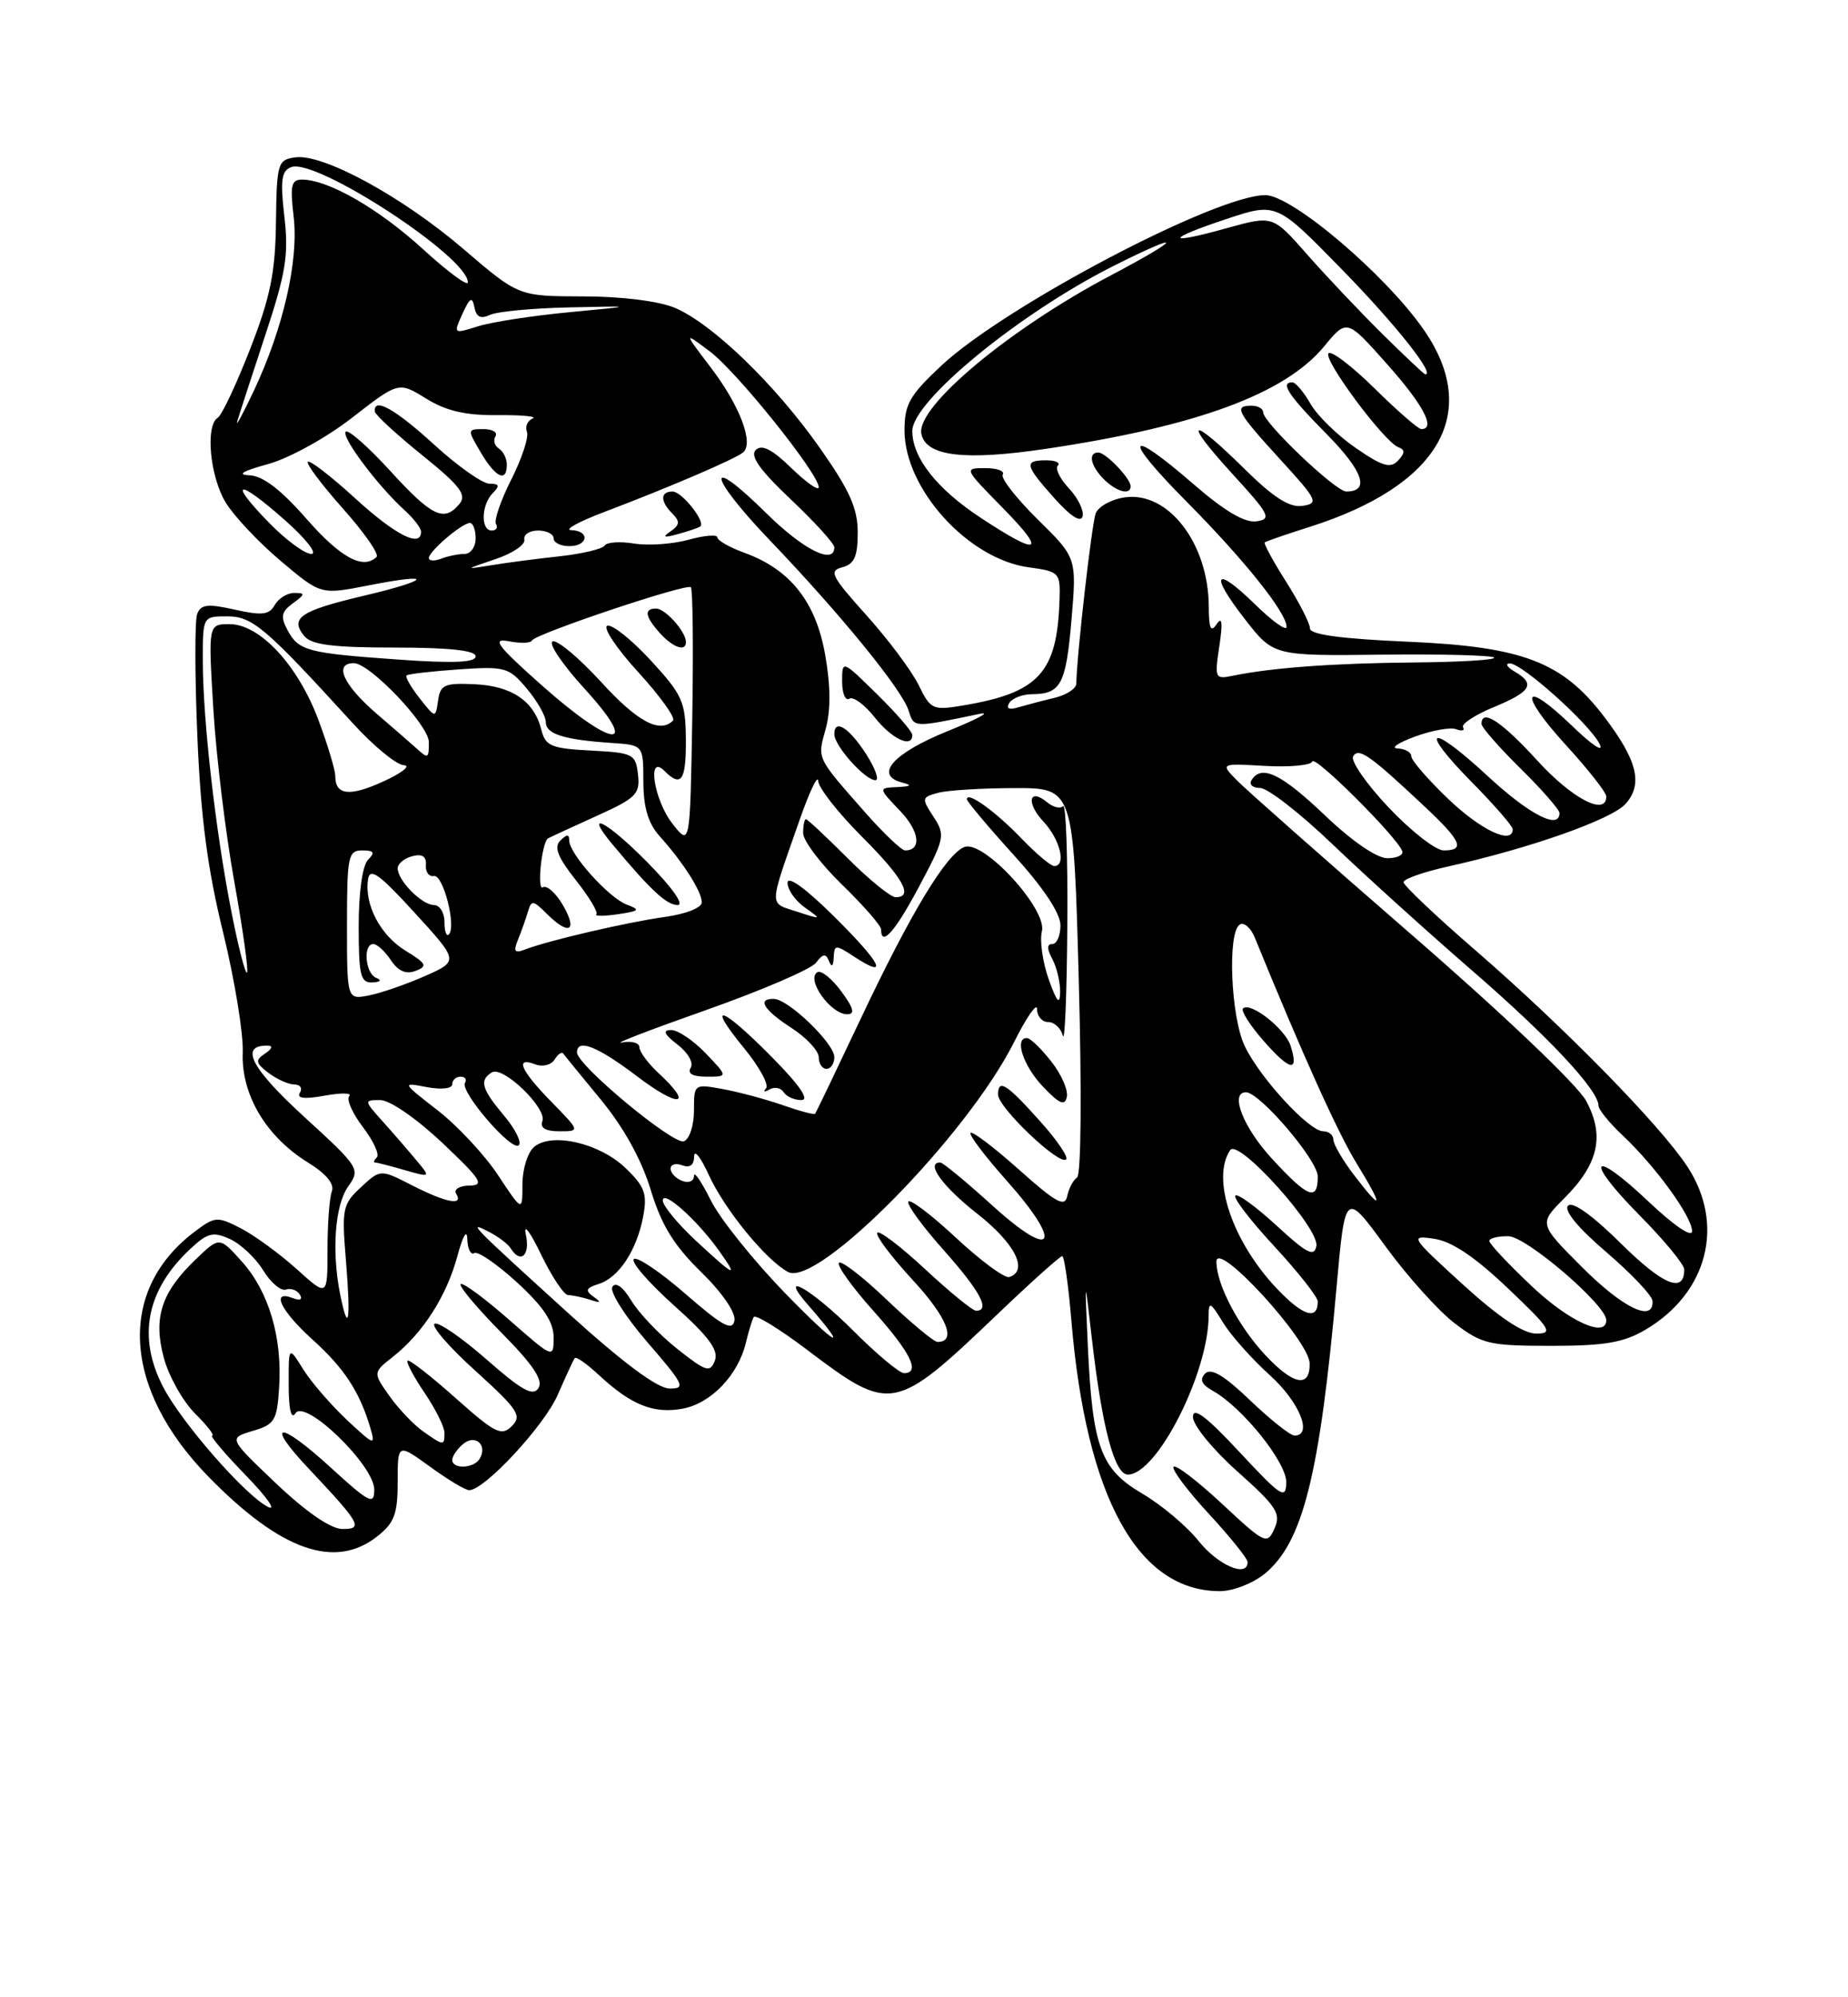 <?xml version="1.0" encoding="UTF-8" standalone="no"?>
<!DOCTYPE svg PUBLIC "-//W3C//DTD SVG 1.1//EN" "http://www.w3.org/Graphics/SVG/1.1/DTD/svg11.dtd" >
<svg xmlns="http://www.w3.org/2000/svg" xmlns:xlink="http://www.w3.org/1999/xlink" version="1.1" viewBox="0 0 237 256">
 <g >
 <path fill="currentColor"
d=" M 162.20 201.71 C 167.08 197.71 169.24 189.13 171.40 165.08 C 172.51 152.67 172.51 152.67 177.64 159.69 C 180.46 163.56 184.47 168.02 186.56 169.61 C 190.06 172.28 191.01 172.50 198.93 172.50 C 205.77 172.50 208.20 172.09 211.00 170.45 C 219.02 165.73 221.28 156.92 216.37 149.48 C 212.85 144.15 200.59 131.65 189.25 121.83 C 184.16 117.43 180.00 113.49 180.00 113.07 C 180.00 112.66 182.59 111.75 185.75 111.05 C 196.14 108.75 206.64 105.05 208.46 103.05 C 210.74 100.52 210.00 97.47 205.74 91.88 C 200.36 84.82 195.30 82.89 180.56 82.25 C 172.02 81.88 168.00 81.34 168.00 80.55 C 168.00 79.91 166.63 77.23 164.95 74.58 C 163.27 71.93 162.03 69.66 162.20 69.52 C 162.36 69.38 164.97 68.48 168.00 67.52 C 184.55 62.25 189.95 52.97 182.66 42.36 C 177.78 35.27 165.70 25.00 162.26 25.01 C 155.88 25.04 128.93 39.22 120.75 46.84 C 116.66 50.66 116.00 51.81 116.00 55.16 C 116.00 62.67 124.18 71.68 131.96 72.72 C 135.86 73.25 136.00 73.39 135.88 76.88 C 135.58 86.25 133.24 88.80 123.46 90.43 C 119.62 91.07 119.34 90.94 117.81 87.80 C 116.92 85.99 113.91 81.96 111.12 78.86 C 106.62 73.86 106.26 73.16 108.02 72.71 C 109.57 72.30 110.00 71.33 110.00 68.25 C 110.00 65.15 108.96 62.84 105.14 57.41 C 99.38 49.23 91.31 41.45 86.51 39.44 C 84.46 38.59 79.70 37.99 74.78 37.99 C 66.50 37.97 66.50 37.97 59.50 31.97 C 51.66 25.24 41.43 19.66 37.86 20.17 C 35.62 20.48 35.49 20.89 35.39 28.50 C 35.31 34.96 34.67 38.08 32.08 44.73 C 30.31 49.26 28.45 53.22 27.93 53.54 C 26.30 54.55 26.93 61.15 28.97 64.45 C 30.05 66.20 33.23 69.57 36.04 71.93 C 41.14 76.23 41.14 76.23 47.17 75.05 C 55.82 73.34 55.34 74.32 46.49 76.40 C 38.50 78.29 37.12 79.24 39.04 81.54 C 39.95 82.65 42.76 83.00 50.62 83.00 C 57.61 83.00 61.00 83.37 61.00 84.12 C 61.00 84.91 58.18 85.04 51.25 84.55 C 39.41 83.72 38.30 83.43 36.87 80.76 C 35.95 79.04 36.08 78.41 37.56 77.33 C 39.15 76.17 39.17 76.00 37.74 76.00 C 36.84 76.00 35.71 76.70 35.23 77.55 C 34.53 78.81 33.60 78.92 30.12 78.14 C 26.64 77.36 25.76 77.46 25.29 78.69 C 24.97 79.51 24.98 86.56 25.31 94.34 C 25.74 104.76 26.62 111.41 28.61 119.50 C 30.09 125.55 31.23 132.49 31.13 134.92 C 30.92 140.29 34.11 145.67 39.49 149.00 C 41.84 150.44 42.92 151.76 42.56 152.70 C 42.25 153.51 42.00 156.88 42.00 160.20 C 42.00 166.23 42.00 166.23 38.06 162.67 C 35.89 160.72 32.68 158.37 30.93 157.46 C 27.90 155.90 27.59 155.91 25.12 157.75 C 14.97 165.26 15.64 177.95 26.79 189.33 C 36.02 198.75 42.95 201.19 48.37 196.93 C 50.58 195.19 51.00 194.06 51.00 189.92 C 51.00 184.99 51.00 184.99 55.15 187.99 C 57.43 189.65 59.69 191.00 60.17 191.00 C 62.14 191.00 69.80 182.75 71.53 178.77 C 72.56 176.42 73.53 174.31 73.71 174.07 C 73.88 173.84 75.25 174.80 76.76 176.20 C 80.92 180.08 83.83 181.25 87.56 180.55 C 91.20 179.87 94.67 176.24 95.66 172.09 C 96.00 170.66 96.45 169.19 96.66 168.81 C 96.87 168.43 99.98 170.34 103.56 173.05 C 114.26 181.14 114.73 181.05 127.97 168.40 C 132.23 164.33 135.95 161.00 136.22 161.00 C 136.49 161.00 137.02 164.71 137.40 169.25 C 139.29 191.93 145.93 203.99 156.50 203.94 C 158.15 203.93 160.71 202.93 162.20 201.71 Z  M 153.73 197.53 C 152.21 195.62 148.96 192.89 146.51 191.45 C 141.15 188.31 140.11 185.51 139.51 172.50 C 139.10 163.50 139.10 163.50 140.02 171.50 C 141.33 182.96 142.93 189.00 144.65 189.00 C 148.37 189.00 154.99 175.99 155.00 168.64 C 155.01 166.76 155.23 166.86 156.84 169.50 C 157.85 171.15 160.55 174.19 162.84 176.25 C 166.64 179.67 168.41 184.00 166.02 184.00 C 165.48 184.00 162.92 181.97 160.33 179.49 C 156.99 176.29 155.31 175.29 154.56 176.05 C 153.81 176.81 154.09 177.45 155.50 178.24 C 159.32 180.36 165.00 187.43 164.96 190.00 C 164.92 192.25 164.31 191.86 158.96 186.11 C 154.69 181.53 153.00 180.26 152.99 181.61 C 152.98 182.66 155.53 185.78 158.70 188.61 C 163.72 193.08 164.31 193.99 163.45 195.91 C 162.51 198.02 162.26 197.91 156.69 192.72 C 153.51 189.76 150.72 187.64 150.50 188.01 C 150.27 188.38 152.31 191.09 155.04 194.04 C 157.77 197.00 160.00 199.77 160.00 200.21 C 160.00 202.26 156.22 200.64 153.73 197.53 Z  M 35.40 190.13 C 29.30 184.33 29.30 184.33 32.40 183.41 C 35.23 182.58 35.53 182.09 35.80 177.80 C 36.21 171.42 34.48 165.56 31.03 161.71 C 28.15 158.50 28.15 158.50 25.15 161.37 C 20.69 165.63 19.62 168.88 21.01 174.04 C 21.64 176.39 23.44 179.59 25.00 181.16 C 26.57 182.72 27.56 184.00 27.21 184.00 C 26.86 184.00 28.81 186.30 31.54 189.12 C 34.27 191.93 35.53 193.74 34.34 193.13 C 31.41 191.63 23.31 182.36 20.93 177.79 C 17.59 171.37 18.77 165.34 24.40 160.08 C 26.63 158.00 27.32 157.83 29.49 158.81 C 30.87 159.44 32.79 161.25 33.75 162.82 C 34.71 164.39 36.02 165.50 36.66 165.29 C 37.30 165.07 38.11 165.36 38.46 165.94 C 38.85 166.56 38.48 166.74 37.55 166.38 C 34.69 165.28 35.96 167.97 40.06 171.68 C 44.15 175.37 46.11 178.36 47.49 183.00 C 48.18 185.35 48.00 185.28 44.49 182.00 C 42.44 180.07 39.91 177.15 38.88 175.50 C 37.01 172.50 37.01 172.50 37.02 177.50 C 37.03 180.67 37.34 182.00 37.89 181.15 C 39.11 179.22 48.00 187.82 48.00 190.93 C 48.00 192.95 47.38 192.64 42.37 188.06 C 35.76 182.02 33.85 182.16 39.62 188.27 C 46.25 195.30 46.64 196.01 43.87 195.97 C 42.38 195.94 39.24 193.78 35.40 190.13 Z  M 58.00 187.12 C 58.00 186.64 58.63 185.72 59.41 185.07 C 60.98 183.77 62.58 185.25 61.50 187.00 C 60.74 188.23 58.00 188.33 58.00 187.12 Z  M 54.28 183.48 C 53.09 182.65 51.14 180.61 49.96 178.95 C 47.82 175.93 47.82 175.93 50.37 173.92 C 54.21 170.90 57.26 166.15 58.64 161.06 C 59.35 158.41 59.89 157.47 59.93 158.81 C 59.97 160.08 60.37 160.89 60.83 160.61 C 61.28 160.33 63.75 162.03 66.33 164.39 C 69.71 167.50 71.00 169.44 71.00 171.42 C 71.00 174.15 70.96 174.13 65.27 169.14 C 62.12 166.38 59.34 164.33 59.08 164.59 C 58.82 164.84 61.16 167.63 64.27 170.78 C 68.36 174.91 69.69 176.89 69.06 177.91 C 68.37 179.02 66.95 178.24 62.38 174.23 C 59.19 171.43 56.19 169.38 55.73 169.67 C 55.26 169.96 57.63 172.69 61.01 175.74 C 66.45 180.67 66.97 181.46 65.64 182.79 C 64.31 184.12 63.50 183.71 58.39 179.16 C 55.22 176.34 52.47 174.20 52.27 174.40 C 52.07 174.60 53.05 176.46 54.45 178.52 C 55.85 180.59 57.00 182.89 57.00 183.64 C 57.00 185.34 56.92 185.33 54.28 183.48 Z  M 73.00 168.42 C 60.33 156.92 59.84 156.41 62.69 157.88 C 63.90 158.50 65.17 159.46 65.50 160.01 C 66.76 162.04 68.02 160.90 67.44 158.25 C 67.10 156.71 67.95 157.81 69.37 160.75 C 70.77 163.64 72.34 166.00 72.87 166.00 C 73.40 166.00 74.66 166.27 75.67 166.59 C 77.07 167.05 77.17 166.96 76.12 166.20 C 75.00 165.41 75.13 165.09 76.78 164.57 C 79.37 163.75 81.67 160.25 82.49 155.90 C 83.03 153.01 82.69 152.08 80.22 149.71 C 76.88 146.51 70.79 145.10 68.51 146.99 C 67.68 147.68 67.00 149.84 67.00 151.79 C 67.00 155.34 67.00 155.34 63.87 150.62 C 62.15 148.02 58.66 144.28 56.12 142.31 C 51.50 138.72 51.50 138.72 54.75 139.34 C 56.61 139.69 58.00 139.53 58.00 138.97 C 58.00 138.44 58.48 138.00 59.06 138.00 C 59.64 138.00 59.90 138.35 59.63 138.79 C 58.95 139.89 65.65 147.66 66.53 146.79 C 66.93 146.40 66.07 144.68 64.62 142.97 C 61.75 139.55 61.45 138.46 63.08 137.45 C 64.51 136.57 70.19 142.06 69.56 143.71 C 69.23 144.56 69.97 145.00 71.73 145.00 C 74.41 145.00 74.41 145.00 70.70 141.21 C 66.73 137.14 65.99 135.40 68.67 136.43 C 69.59 136.78 70.69 136.50 71.12 135.81 C 71.54 135.12 72.04 134.77 72.23 135.03 C 72.41 135.29 74.60 137.97 77.10 141.00 C 80.00 144.52 82.28 148.66 83.45 152.50 C 84.82 157.02 86.41 159.61 89.90 163.02 C 92.65 165.71 94.38 168.24 94.19 169.28 C 93.92 170.65 92.63 169.95 87.92 165.85 C 84.65 163.01 81.67 161.00 81.28 161.38 C 80.90 161.77 83.23 164.45 86.47 167.35 C 90.90 171.31 92.19 173.06 91.68 174.39 C 91.07 175.98 90.56 175.82 86.87 172.90 C 84.60 171.10 81.95 168.33 80.98 166.73 C 79.90 164.94 78.96 164.26 78.53 164.94 C 78.16 165.55 80.18 168.74 83.02 172.03 C 87.74 177.48 87.99 178.00 85.85 177.97 C 84.31 177.95 79.90 174.67 73.00 168.42 Z  M 162.33 173.75 C 158.85 170.05 156.00 164.63 156.00 161.71 C 156.00 158.81 167.90 171.79 167.96 174.75 C 168.02 177.92 165.91 177.55 162.33 173.75 Z  M 109.37 170.50 C 104.05 165.19 99.61 162.67 103.62 167.25 C 109.05 173.45 107.37 172.61 100.76 165.82 C 96.65 161.60 92.32 156.20 91.14 153.82 C 89.96 151.45 89.00 150.05 89.00 150.72 C 89.00 151.39 88.33 151.68 87.50 151.36 C 86.67 151.05 86.00 150.34 86.00 149.79 C 86.00 149.24 86.67 149.05 87.50 149.36 C 88.47 149.73 89.01 149.33 89.02 148.22 C 89.03 147.27 89.87 148.33 90.89 150.57 C 92.90 154.99 98.22 161.51 101.06 163.03 C 104.85 165.06 124.04 145.55 130.04 133.59 C 131.67 130.34 133.00 128.43 133.00 129.34 C 133.00 130.25 133.64 131.00 134.43 131.00 C 135.21 131.00 136.06 131.79 136.31 132.75 C 136.56 133.71 136.82 127.34 136.88 118.58 C 136.95 109.83 136.70 102.96 136.34 103.32 C 135.98 103.69 135.07 103.47 134.32 102.85 C 131.95 100.89 131.56 102.90 133.83 105.32 C 135.96 107.59 136.78 111.00 135.20 111.00 C 134.75 111.00 132.84 109.39 130.95 107.42 C 127.63 103.97 124.00 101.37 124.00 102.44 C 124.00 102.73 126.70 105.94 130.00 109.58 C 133.83 113.80 136.00 117.07 136.00 118.60 C 136.00 119.92 135.53 121.00 134.96 121.00 C 134.25 121.00 134.25 121.60 134.96 122.93 C 135.53 124.00 135.98 125.91 135.96 127.18 C 135.92 128.88 135.53 128.43 134.49 125.52 C 133.72 123.33 133.32 120.56 133.62 119.37 C 134.33 116.55 126.14 107.63 123.69 108.56 C 121.36 109.46 116.83 116.95 110.40 130.54 C 107.29 137.12 104.65 142.62 104.53 142.76 C 104.41 142.90 102.55 142.41 100.41 141.66 C 98.26 140.91 94.81 139.98 92.75 139.60 C 89.01 138.91 89.00 138.92 89.00 142.35 C 89.00 144.24 88.42 146.01 87.71 146.28 C 86.38 146.79 74.00 136.52 74.00 134.90 C 74.00 133.06 76.64 134.11 81.75 137.99 C 87.11 142.05 89.02 141.77 84.50 137.59 C 83.12 136.31 82.00 134.80 82.00 134.23 C 82.00 133.66 80.99 133.38 79.75 133.62 C 78.51 133.86 83.35 132.00 90.50 129.48 C 97.65 126.96 104.02 124.22 104.65 123.40 C 105.55 122.21 105.91 122.17 106.32 123.20 C 106.65 124.03 106.87 123.86 106.92 122.73 C 107.00 121.06 107.15 121.05 109.53 122.61 C 114.11 125.61 113.05 123.49 106.97 117.47 C 103.30 113.84 101.00 112.18 101.00 113.16 C 101.00 114.04 102.01 115.47 103.25 116.34 C 105.42 117.87 105.38 117.89 102.22 116.85 C 98.57 115.66 98.55 116.51 102.52 105.17 C 103.80 101.50 104.88 99.22 104.93 100.10 C 104.97 100.98 107.48 104.17 110.50 107.20 C 115.83 112.53 117.21 115.00 114.86 115.00 C 114.23 115.00 111.46 112.75 108.71 110.00 C 105.96 107.25 103.55 105.00 103.36 105.00 C 103.16 105.00 103.00 105.80 103.00 106.78 C 103.00 107.75 105.25 110.73 108.00 113.40 C 110.75 116.07 113.00 118.65 113.00 119.13 C 113.00 121.45 114.81 119.39 117.91 113.56 C 121.17 107.43 121.25 107.03 119.71 104.67 C 118.17 102.33 118.19 102.18 120.30 101.62 C 121.51 101.29 125.92 101.02 130.09 101.01 C 137.68 101.00 137.68 101.00 138.35 125.68 C 138.74 140.00 138.65 150.60 138.13 150.93 C 137.64 151.24 137.07 152.31 136.87 153.30 C 136.57 154.78 135.45 154.17 130.70 149.93 C 127.52 147.09 124.71 144.96 124.47 145.20 C 124.23 145.44 126.31 148.19 129.09 151.31 C 136.39 159.50 135.21 161.70 127.34 154.58 C 123.96 151.51 120.92 149.00 120.59 149.00 C 118.65 149.00 120.85 152.05 125.32 155.56 C 130.16 159.35 131.94 162.85 129.45 163.68 C 128.87 163.88 125.81 161.63 122.65 158.69 C 119.49 155.74 116.72 153.64 116.49 154.01 C 116.26 154.38 118.31 157.19 121.04 160.25 C 125.71 165.50 127.05 168.00 125.18 168.00 C 124.73 168.00 121.79 165.60 118.64 162.67 C 115.49 159.74 112.72 157.64 112.50 158.01 C 112.27 158.38 114.32 161.10 117.06 164.07 C 121.46 168.83 122.73 172.00 120.23 172.00 C 119.78 172.00 116.84 169.56 113.71 166.58 C 110.58 163.59 107.82 161.48 107.58 161.87 C 107.34 162.26 109.34 165.04 112.03 168.04 C 116.79 173.37 118.09 176.00 115.93 176.00 C 115.35 176.00 112.39 173.53 109.37 170.50 Z  M 133.45 143.78 C 129.10 138.91 128.00 138.21 128.00 140.30 C 128.00 141.96 135.88 149.45 136.73 148.60 C 137.03 148.30 135.56 146.13 133.45 143.78 Z  M 134.82 136.05 C 133.55 134.43 132.16 133.09 131.75 133.06 C 130.02 132.93 131.20 136.60 133.75 139.27 C 135.89 141.51 136.57 141.80 136.82 140.57 C 137.00 139.70 136.10 137.67 134.82 136.05 Z  M 99.00 135.50 C 92.51 128.93 90.44 128.26 95.42 134.34 C 97.38 136.73 98.65 139.05 98.24 139.50 C 97.83 139.95 98.03 140.02 98.68 139.64 C 99.33 139.27 100.14 139.42 100.49 139.98 C 100.84 140.54 101.86 141.00 102.77 141.00 C 103.86 141.00 102.56 139.10 99.00 135.50 Z  M 90.50 135.00 C 88.92 133.35 86.92 132.01 86.06 132.02 C 84.94 132.04 85.17 132.56 86.89 133.89 C 88.23 134.91 88.98 136.23 88.58 136.86 C 88.12 137.61 88.83 138.00 90.63 138.00 C 93.37 138.00 93.37 138.00 90.50 135.00 Z  M 107.00 135.49 C 107.00 133.74 101.11 128.07 99.25 128.03 C 97.04 127.98 97.93 129.44 101.51 131.76 C 103.43 133.00 105.00 134.69 105.00 135.51 C 105.00 136.33 105.45 137.00 106.00 137.00 C 106.55 137.00 107.00 136.32 107.00 135.49 Z  M 107.87 127.04 C 106.67 125.41 105.30 124.32 104.82 124.61 C 103.34 125.53 106.52 130.00 108.65 130.00 C 109.69 130.00 109.48 129.21 107.87 127.04 Z  M 187.58 164.61 C 180.87 158.49 180.76 158.31 183.94 158.78 C 186.19 159.11 189.15 161.10 193.36 165.10 C 198.88 170.35 199.25 170.93 197.00 170.93 C 195.33 170.92 192.20 168.82 187.58 164.61 Z  M 196.44 164.85 C 193.45 162.03 191.00 159.42 191.00 159.06 C 191.00 158.70 192.11 158.43 193.46 158.45 C 195.77 158.50 206.00 167.27 206.00 169.21 C 206.00 171.55 201.21 169.37 196.44 164.85 Z  M 43.62 165.88 C 42.52 160.37 42.95 154.51 44.63 152.11 C 46.24 149.82 46.14 149.67 38.95 143.09 C 32.18 136.89 30.68 133.97 34.31 134.02 C 35.03 134.02 34.91 134.43 34.00 135.03 C 32.70 135.90 32.76 136.24 34.44 137.52 C 35.51 138.33 37.00 139.00 37.75 139.00 C 38.50 139.00 38.82 139.48 38.46 140.06 C 38.01 140.79 39.03 140.91 41.65 140.43 C 43.77 140.05 45.18 140.07 44.79 140.49 C 44.40 140.91 45.19 142.69 46.54 144.46 C 47.89 146.23 48.69 147.97 48.33 148.34 C 47.96 148.70 47.86 149.00 48.09 149.00 C 48.32 149.00 50.03 149.43 51.88 149.97 C 55.25 150.93 55.25 150.93 53.40 148.72 C 52.39 147.50 50.45 145.26 49.09 143.75 C 46.66 141.04 46.66 141.00 48.77 141.00 C 49.99 141.00 53.40 143.35 56.70 146.46 C 61.72 151.20 62.19 151.93 60.19 151.96 C 58.91 151.98 58.16 152.45 58.50 153.00 C 59.48 154.59 57.25 154.17 52.85 151.93 C 48.79 149.85 48.79 149.85 46.28 152.18 C 43.92 154.36 43.81 154.92 44.38 161.75 C 45.00 169.36 44.68 171.15 43.62 165.88 Z  M 163.80 165.21 C 158.05 159.17 155.30 151.06 157.77 147.41 C 158.82 145.86 169.25 157.47 168.82 159.71 C 168.54 161.15 167.59 160.66 163.72 157.09 C 161.10 154.68 158.72 152.95 158.43 153.24 C 158.13 153.53 160.39 156.47 163.45 159.77 C 166.50 163.07 169.00 166.24 169.00 166.82 C 169.00 169.27 167.10 168.68 163.80 165.21 Z  M 202.91 162.43 C 197.34 156.86 197.34 156.86 200.61 153.59 C 205.02 149.18 205.83 145.57 203.41 141.09 C 202.31 139.07 192.81 130.02 181.12 119.88 C 169.91 110.15 159.79 101.21 158.62 100.01 C 156.50 97.84 156.50 97.84 162.25 98.17 C 165.41 98.35 168.14 98.09 168.30 97.60 C 168.59 96.73 179.16 107.26 179.83 109.09 C 180.02 109.59 179.16 110.00 177.92 110.00 C 176.57 110.00 173.39 107.82 169.91 104.50 C 164.31 99.16 161.77 97.94 160.50 100.00 C 160.16 100.55 160.66 101.00 161.62 101.00 C 162.57 101.00 166.77 104.26 170.93 108.25 C 175.10 112.24 183.13 119.49 188.77 124.38 C 198.56 132.85 205.00 139.72 205.00 141.71 C 205.00 142.21 206.41 143.95 208.13 145.56 C 212.32 149.50 217.00 155.95 217.00 157.80 C 217.00 158.67 214.70 157.11 211.44 154.03 C 204.03 147.02 203.08 148.50 210.31 155.81 C 213.44 158.97 216.00 162.08 216.00 162.72 C 216.00 165.84 213.28 164.72 207.91 159.41 C 204.21 155.75 201.67 153.94 201.10 154.54 C 200.52 155.14 202.37 157.38 206.02 160.50 C 209.23 163.25 211.89 166.06 211.93 166.75 C 212.09 169.56 208.15 167.68 202.91 162.43 Z  M 89.25 159.03 C 86.91 156.86 85.00 154.53 85.00 153.87 C 85.00 152.44 89.34 156.31 92.17 160.25 C 94.80 163.92 94.29 163.71 89.25 159.03 Z  M 173.62 150.57 C 172.18 148.68 171.00 146.65 171.00 146.07 C 171.00 145.48 170.42 145.00 169.70 145.00 C 167.89 145.00 161.61 138.19 159.64 134.10 C 157.84 130.35 157.39 119.50 159.00 118.50 C 159.54 118.16 160.42 118.93 160.93 120.19 C 167.08 135.25 171.57 145.21 174.02 149.18 C 177.49 154.83 177.32 155.42 173.62 150.57 Z  M 165.52 134.05 C 164.82 131.86 160.33 128.34 159.41 129.26 C 159.12 129.55 160.31 131.43 162.07 133.43 C 165.46 137.29 166.61 137.50 165.52 134.05 Z  M 163.13 148.52 C 159.44 144.52 157.67 140.00 159.79 140.00 C 161.56 140.00 169.00 148.71 169.00 150.79 C 169.00 154.02 167.75 153.54 163.13 148.52 Z  M 44.50 118.57 C 44.50 109.75 44.65 109.00 46.45 109.00 C 47.97 109.00 48.13 109.27 47.20 110.20 C 46.49 110.91 46.00 114.36 46.00 118.70 C 46.00 125.02 46.24 125.99 47.75 125.92 C 48.80 125.87 49.00 125.64 48.25 125.34 C 46.84 124.77 46.52 121.00 47.88 121.00 C 48.36 121.00 49.37 121.93 50.13 123.07 C 51.07 124.48 52.07 124.91 53.30 124.44 C 54.87 123.84 54.70 123.50 52.03 121.87 C 48.79 119.90 46.71 115.95 47.20 112.70 C 47.44 111.16 48.64 112.02 53.17 116.98 C 58.84 123.18 58.84 123.18 54.51 125.10 C 52.13 126.15 48.90 127.27 47.34 127.58 C 44.50 128.14 44.50 128.14 44.50 118.57 Z  M 29.66 116.77 C 27.63 106.43 26.02 92.28 26.01 84.75 C 26.00 79.00 26.00 79.00 29.13 79.00 C 32.38 79.00 34.03 80.41 45.29 92.75 C 47.93 95.64 50.85 98.04 51.79 98.08 C 52.73 98.13 51.58 99.05 49.23 100.13 C 44.85 102.14 43.00 101.95 43.00 99.48 C 43.00 98.71 42.03 95.47 40.84 92.29 C 38.23 85.28 33.33 80.00 29.45 80.00 C 26.70 80.00 26.70 80.00 27.36 90.88 C 27.72 96.87 28.93 106.83 30.05 113.02 C 31.16 119.20 31.89 124.44 31.68 124.66 C 31.46 124.87 30.55 121.33 29.66 116.77 Z  M 66.44 120.42 C 66.87 119.37 67.44 117.75 67.71 116.84 C 68.14 115.35 68.37 115.37 70.09 117.09 C 72.95 119.95 74.13 119.39 72.23 116.08 C 71.31 114.47 70.13 113.42 69.62 113.73 C 68.84 114.22 69.47 108.05 70.26 107.47 C 70.39 107.38 73.12 106.12 76.32 104.67 C 81.59 102.30 82.11 101.79 81.82 99.27 C 81.52 96.64 81.21 96.48 75.76 96.20 C 70.66 95.93 69.95 95.63 69.42 93.52 C 68.50 89.86 65.65 87.92 60.87 87.70 C 57.01 87.52 56.46 87.77 56.18 89.79 C 55.85 92.08 55.85 92.08 53.81 89.49 C 52.69 88.06 51.94 86.75 52.14 86.57 C 52.34 86.39 55.34 86.04 58.81 85.80 C 64.79 85.39 65.26 85.52 67.56 88.26 C 68.90 89.85 70.00 91.79 70.00 92.56 C 70.00 94.09 72.33 94.82 78.50 95.23 C 82.50 95.50 82.50 95.50 82.51 100.18 C 82.52 103.50 83.12 105.53 84.60 107.18 C 87.64 110.56 90.00 114.27 90.00 115.66 C 90.00 116.35 87.95 117.16 85.25 117.53 C 80.37 118.21 70.39 120.53 67.36 121.69 C 65.98 122.22 65.81 121.97 66.44 120.42 Z  M 80.39 115.95 C 78.08 115.09 73.00 109.44 73.00 107.72 C 73.00 106.90 72.70 106.90 71.86 107.74 C 71.02 108.58 71.52 109.87 73.84 112.80 C 75.55 114.95 76.74 116.93 76.48 117.19 C 76.22 117.44 77.46 117.44 79.23 117.18 C 82.01 116.77 82.17 116.61 80.39 115.95 Z  M 83.02 110.52 C 77.79 105.22 74.74 103.67 78.56 108.24 C 83.43 114.08 85.49 116.00 86.90 116.00 C 87.80 116.00 86.21 113.75 83.02 110.52 Z  M 57.00 118.17 C 57.00 116.97 56.39 116.00 55.65 116.00 C 54.11 116.00 51.00 112.85 51.00 111.29 C 51.00 110.71 51.84 110.01 52.87 109.74 C 54.15 109.41 54.70 109.77 54.62 110.88 C 54.55 111.77 55.02 112.40 55.65 112.28 C 56.84 112.06 58.56 118.78 57.56 119.77 C 57.25 120.08 57.00 119.36 57.00 118.17 Z  M 111.06 104.25 C 104.64 96.96 104.81 97.33 105.89 93.43 C 106.55 91.05 106.53 87.88 105.82 83.90 C 104.63 77.14 101.33 72.97 95.48 70.86 C 93.57 70.16 92.00 69.27 92.00 68.88 C 92.00 68.48 90.34 68.62 88.31 69.18 C 86.28 69.74 83.14 69.96 81.33 69.67 C 79.52 69.37 77.82 69.49 77.55 69.92 C 77.28 70.36 74.68 70.98 71.78 71.30 C 68.88 71.61 64.92 72.13 63.00 72.45 C 59.57 73.01 59.58 73.00 63.50 71.68 C 65.70 70.95 67.39 69.82 67.25 69.17 C 67.11 68.53 67.90 68.00 69.00 68.00 C 70.10 68.00 71.00 68.45 71.00 69.00 C 71.00 69.55 71.90 70.00 73.00 70.00 C 75.45 70.00 75.69 68.02 73.25 67.95 C 72.29 67.92 74.20 66.87 77.50 65.62 C 85.72 62.51 94.33 58.82 95.31 57.98 C 96.70 56.79 94.87 51.99 91.19 47.15 C 87.65 42.50 87.65 42.50 91.08 45.08 C 94.56 47.72 105.00 60.73 105.00 62.45 C 105.00 62.97 103.42 61.86 101.50 60.00 C 99.01 57.58 97.69 56.91 96.92 57.68 C 96.16 58.44 97.46 60.27 101.43 64.02 C 104.49 66.92 107.00 69.67 107.00 70.15 C 107.00 72.45 103.03 70.47 98.31 65.81 C 90.38 57.98 90.71 60.87 98.70 69.22 C 107.81 78.73 115.66 88.36 116.52 91.06 C 117.23 93.30 117.05 93.29 125.63 91.50 C 127.21 91.17 125.35 92.17 121.51 93.72 C 114.54 96.54 112.05 99.35 115.69 100.30 C 117.02 100.64 116.85 100.80 115.06 100.88 C 112.63 101.00 112.63 101.00 115.42 103.92 C 117.93 106.54 118.24 109.00 116.07 109.00 C 115.62 109.00 113.37 106.86 111.06 104.25 Z  M 111.15 96.77 C 108.95 93.30 107.00 92.04 107.00 94.10 C 107.00 95.60 110.94 100.00 112.27 100.00 C 112.78 100.00 112.28 98.55 111.15 96.77 Z  M 117.00 94.21 C 117.00 93.77 114.97 91.43 112.50 89.00 C 108.00 84.58 108.00 84.58 108.00 87.35 C 108.00 88.87 108.41 89.86 108.92 89.55 C 109.42 89.24 110.88 90.31 112.17 91.94 C 114.37 94.72 117.00 95.96 117.00 94.21 Z  M 89.82 67.47 C 90.52 66.87 87.44 63.00 86.26 63.00 C 84.66 63.00 84.65 64.25 86.24 65.84 C 87.23 66.83 87.18 67.29 85.99 68.11 C 84.87 68.87 85.13 68.96 87.00 68.44 C 88.38 68.06 89.64 67.63 89.82 67.47 Z  M 178.09 103.50 C 175.23 100.47 173.18 97.52 173.54 96.93 C 174.26 95.78 175.67 96.77 182.75 103.42 C 187.43 107.82 187.94 109.00 185.15 109.00 C 184.12 109.00 180.95 106.52 178.09 103.50 Z  M 86.25 105.59 C 83.86 102.56 82.93 96.53 85.20 98.80 C 87.38 100.98 88.00 100.06 87.96 94.75 C 87.92 89.95 87.54 89.08 83.47 84.66 C 81.02 82.00 78.51 80.00 77.89 80.20 C 77.27 80.41 79.05 83.09 81.85 86.15 C 84.65 89.21 86.66 92.01 86.31 92.36 C 84.62 94.05 81.76 92.52 77.10 87.42 C 74.29 84.35 71.49 82.00 70.88 82.21 C 70.27 82.41 72.11 85.15 74.98 88.29 C 82.28 96.28 78.65 95.98 69.48 87.84 C 63.75 82.75 63.01 81.77 65.24 82.19 C 66.72 82.48 68.06 82.44 68.22 82.10 C 68.62 81.25 88.06 74.73 88.60 75.27 C 88.85 75.52 88.93 83.08 88.78 92.09 C 88.50 108.46 88.50 108.46 86.25 105.59 Z  M 87.97 82.25 C 87.91 80.89 85.30 78.00 84.14 78.00 C 82.55 78.00 82.72 79.03 84.65 81.17 C 86.35 83.04 88.02 83.59 87.97 82.25 Z  M 185.75 102.42 C 183.14 99.93 181.00 97.46 181.00 96.95 C 181.00 96.43 180.21 95.97 179.25 95.93 C 178.29 95.89 179.29 95.21 181.47 94.41 C 183.65 93.61 186.04 93.18 186.77 93.47 C 187.50 93.75 187.89 93.63 187.63 93.22 C 187.38 92.80 189.15 91.63 191.58 90.63 C 196.37 88.65 196.96 87.66 194.25 86.08 C 193.29 85.52 193.00 85.05 193.61 85.03 C 195.15 84.99 203.80 92.73 205.14 95.35 C 205.76 96.56 204.22 95.55 201.64 93.06 C 195.22 86.87 194.64 88.73 200.87 95.55 C 203.69 98.63 206.00 101.57 206.00 102.08 C 206.00 104.65 201.64 102.39 197.17 97.50 C 192.57 92.46 190.00 90.77 190.00 92.79 C 190.00 93.22 192.25 95.79 195.00 98.50 C 197.75 101.21 200.00 103.78 200.00 104.21 C 200.00 106.41 196.14 104.42 190.77 99.45 C 183.29 92.52 181.78 93.19 188.81 100.31 C 191.66 103.20 194.00 105.89 194.00 106.28 C 194.00 108.33 189.95 106.43 185.75 102.42 Z  M 53.50 96.00 C 52.95 95.50 50.59 93.44 48.25 91.43 C 44.01 87.77 42.77 85.00 45.38 85.00 C 47.44 85.00 55.00 92.95 55.00 95.12 C 55.00 97.22 54.91 97.27 53.50 96.00 Z  M 129.43 90.11 C 129.81 89.50 131.10 88.99 132.31 88.98 C 136.05 88.96 136.70 87.75 137.41 79.50 C 138.09 71.50 138.09 71.50 133.09 66.58 C 130.34 63.88 128.32 61.29 128.60 60.83 C 128.89 60.37 127.87 60.00 126.35 60.00 C 123.61 60.00 123.63 60.05 128.50 65.00 C 134.32 70.91 133.38 71.38 125.79 66.38 C 120.15 62.67 117.00 58.68 117.00 55.24 C 117.00 51.42 130.68 40.20 142.72 34.13 C 151.95 29.49 151.77 30.39 142.49 35.28 C 129.47 42.14 117.49 52.13 118.16 55.59 C 118.72 58.49 123.69 59.09 134.26 57.51 C 153.57 54.62 164.81 50.47 169.84 44.37 C 172.73 40.87 172.73 40.87 177.86 46.64 C 182.53 51.87 184.18 55.00 182.28 55.00 C 181.89 55.00 179.20 52.66 176.31 49.81 C 173.41 46.95 170.75 44.92 170.38 45.28 C 169.63 46.04 177.52 56.65 179.33 57.32 C 180.21 57.64 180.21 58.06 179.29 59.04 C 178.31 60.08 177.27 59.77 173.86 57.41 C 171.53 55.81 168.93 53.27 168.07 51.76 C 167.21 50.25 166.16 49.01 165.75 49.01 C 164.12 48.99 165.22 50.66 170.12 55.62 C 174.83 60.39 175.73 63.00 172.66 63.00 C 171.28 63.00 162.00 54.16 162.00 52.85 C 162.00 52.38 161.32 52.00 160.50 52.00 C 158.19 52.00 158.61 52.79 164.16 58.86 C 168.97 64.11 169.17 64.52 167.03 64.84 C 165.37 65.08 163.33 63.78 159.59 60.09 C 152.60 53.18 151.55 53.64 158.06 60.75 C 162.84 65.97 163.12 66.53 161.13 66.82 C 159.65 67.04 157.05 65.51 153.08 62.07 C 144.44 54.58 143.85 55.91 152.13 64.25 C 159.60 71.78 165.00 78.53 165.00 80.35 C 165.00 80.93 163.21 79.66 161.02 77.52 C 155.79 72.41 155.04 73.44 159.66 79.37 C 163.32 84.07 163.32 84.07 177.20 83.91 C 184.83 83.82 191.32 83.99 191.61 84.28 C 191.91 84.58 187.28 84.86 181.32 84.91 C 170.89 85.01 163.13 85.58 158.11 86.61 C 155.82 87.09 155.75 86.94 156.38 82.80 C 156.83 79.79 156.73 78.95 156.03 80.00 C 155.28 81.13 155.03 80.57 155.02 77.72 C 154.98 69.63 149.81 62.93 144.23 63.75 C 142.53 64.00 140.86 64.92 140.52 65.80 C 140.02 67.12 138.11 83.76 138.03 87.64 C 138.01 88.27 136.76 89.08 135.25 89.44 C 133.74 89.80 131.66 90.35 130.62 90.65 C 129.41 91.02 128.99 90.83 129.43 90.11 Z  M 137.08 62.59 C 135.93 61.36 135.29 60.05 135.66 59.68 C 136.03 59.30 135.36 59.00 134.17 59.00 C 131.28 59.00 131.42 59.61 135.25 63.89 C 137.32 66.20 138.62 67.03 138.84 66.17 C 139.03 65.43 138.24 63.82 137.08 62.59 Z  M 145.00 62.33 C 145.00 61.32 141.81 58.00 140.85 58.00 C 139.50 58.00 139.86 59.72 141.57 61.43 C 143.19 63.04 145.00 63.52 145.00 62.33 Z  M 39.31 66.51 C 36.03 62.76 33.71 60.99 32.00 60.92 C 30.32 60.85 31.09 60.38 34.36 59.49 C 37.10 58.73 41.82 56.13 45.17 53.53 C 51.12 48.91 51.12 48.91 54.64 51.08 C 57.21 52.67 59.68 53.25 63.83 53.21 C 66.95 53.18 68.96 53.38 68.31 53.64 C 67.65 53.91 67.32 54.68 67.58 55.35 C 67.84 56.02 66.93 58.77 65.57 61.46 C 64.21 64.15 63.33 66.72 63.61 67.17 C 63.89 67.63 63.64 68.00 63.06 68.00 C 61.62 68.00 61.72 64.68 63.20 63.20 C 64.13 62.27 64.04 62.00 62.78 62.00 C 61.89 62.00 58.70 59.75 55.69 57.00 C 50.66 52.41 47.89 50.86 48.07 52.75 C 48.11 53.16 50.83 55.67 54.13 58.33 C 59.00 62.26 59.89 63.42 58.93 64.58 C 56.96 66.96 55.41 66.23 50.06 60.37 C 47.23 57.28 44.66 55.01 44.34 55.33 C 43.71 55.96 48.49 62.33 51.89 65.40 C 53.05 66.45 54.00 67.69 54.00 68.15 C 54.00 70.26 50.71 68.59 45.55 63.87 C 42.46 61.05 39.73 58.94 39.48 59.19 C 39.23 59.43 41.26 62.13 43.98 65.19 C 46.70 68.24 48.64 71.02 48.30 71.37 C 46.59 73.07 43.69 71.50 39.31 66.51 Z  M 65.00 59.56 C 65.00 58.77 64.54 57.84 63.98 57.49 C 63.42 57.14 63.23 56.44 63.54 55.93 C 63.86 55.42 63.17 55.00 62.00 55.00 C 59.92 55.00 59.92 55.05 61.66 58.00 C 63.56 61.22 65.00 61.89 65.00 59.56 Z  M 55.00 71.52 C 55.00 70.67 59.20 67.08 60.25 67.03 C 60.66 67.01 61.00 67.90 61.00 69.00 C 61.00 70.10 60.36 71.00 59.58 71.00 C 58.80 71.00 57.45 71.27 56.58 71.61 C 55.71 71.94 55.00 71.90 55.00 71.52 Z  M 34.52 67.02 C 29.16 61.53 30.42 61.26 36.47 66.61 C 39.21 69.02 40.76 71.00 39.93 71.00 C 39.09 71.00 36.66 69.21 34.52 67.02 Z  M 30.43 54.00 C 30.67 53.17 32.28 48.23 34.00 43.02 C 36.67 34.96 37.04 32.67 36.47 27.77 C 35.93 23.08 36.09 21.90 37.35 21.42 C 40.50 20.21 60.00 32.92 60.00 36.19 C 60.00 36.74 57.41 34.83 54.25 31.94 C 48.61 26.78 42.17 23.07 38.80 23.02 C 37.35 23.00 37.18 23.72 37.66 27.78 C 38.32 33.37 36.34 42.04 32.58 50.03 C 31.16 53.04 30.20 54.83 30.43 54.00 Z  M 177.21 42.73 C 174.30 39.85 169.97 35.27 167.58 32.55 C 163.23 27.61 163.23 27.61 157.38 29.23 C 149.44 31.45 149.38 30.70 157.29 28.07 C 163.70 25.94 163.70 25.94 172.10 34.54 C 178.99 41.59 184.14 48.08 182.78 47.98 C 182.63 47.97 180.12 45.61 177.21 42.73 Z  M 59.31 40.22 C 60.26 38.13 60.56 37.96 60.84 39.38 C 61.08 40.64 61.65 40.92 62.84 40.36 C 63.75 39.93 68.33 39.50 73.00 39.40 C 81.50 39.21 81.50 39.21 73.00 40.02 C 68.33 40.46 63.07 41.27 61.31 41.82 C 58.14 42.82 58.13 42.81 59.31 40.22 Z "/>
</g>
</svg>